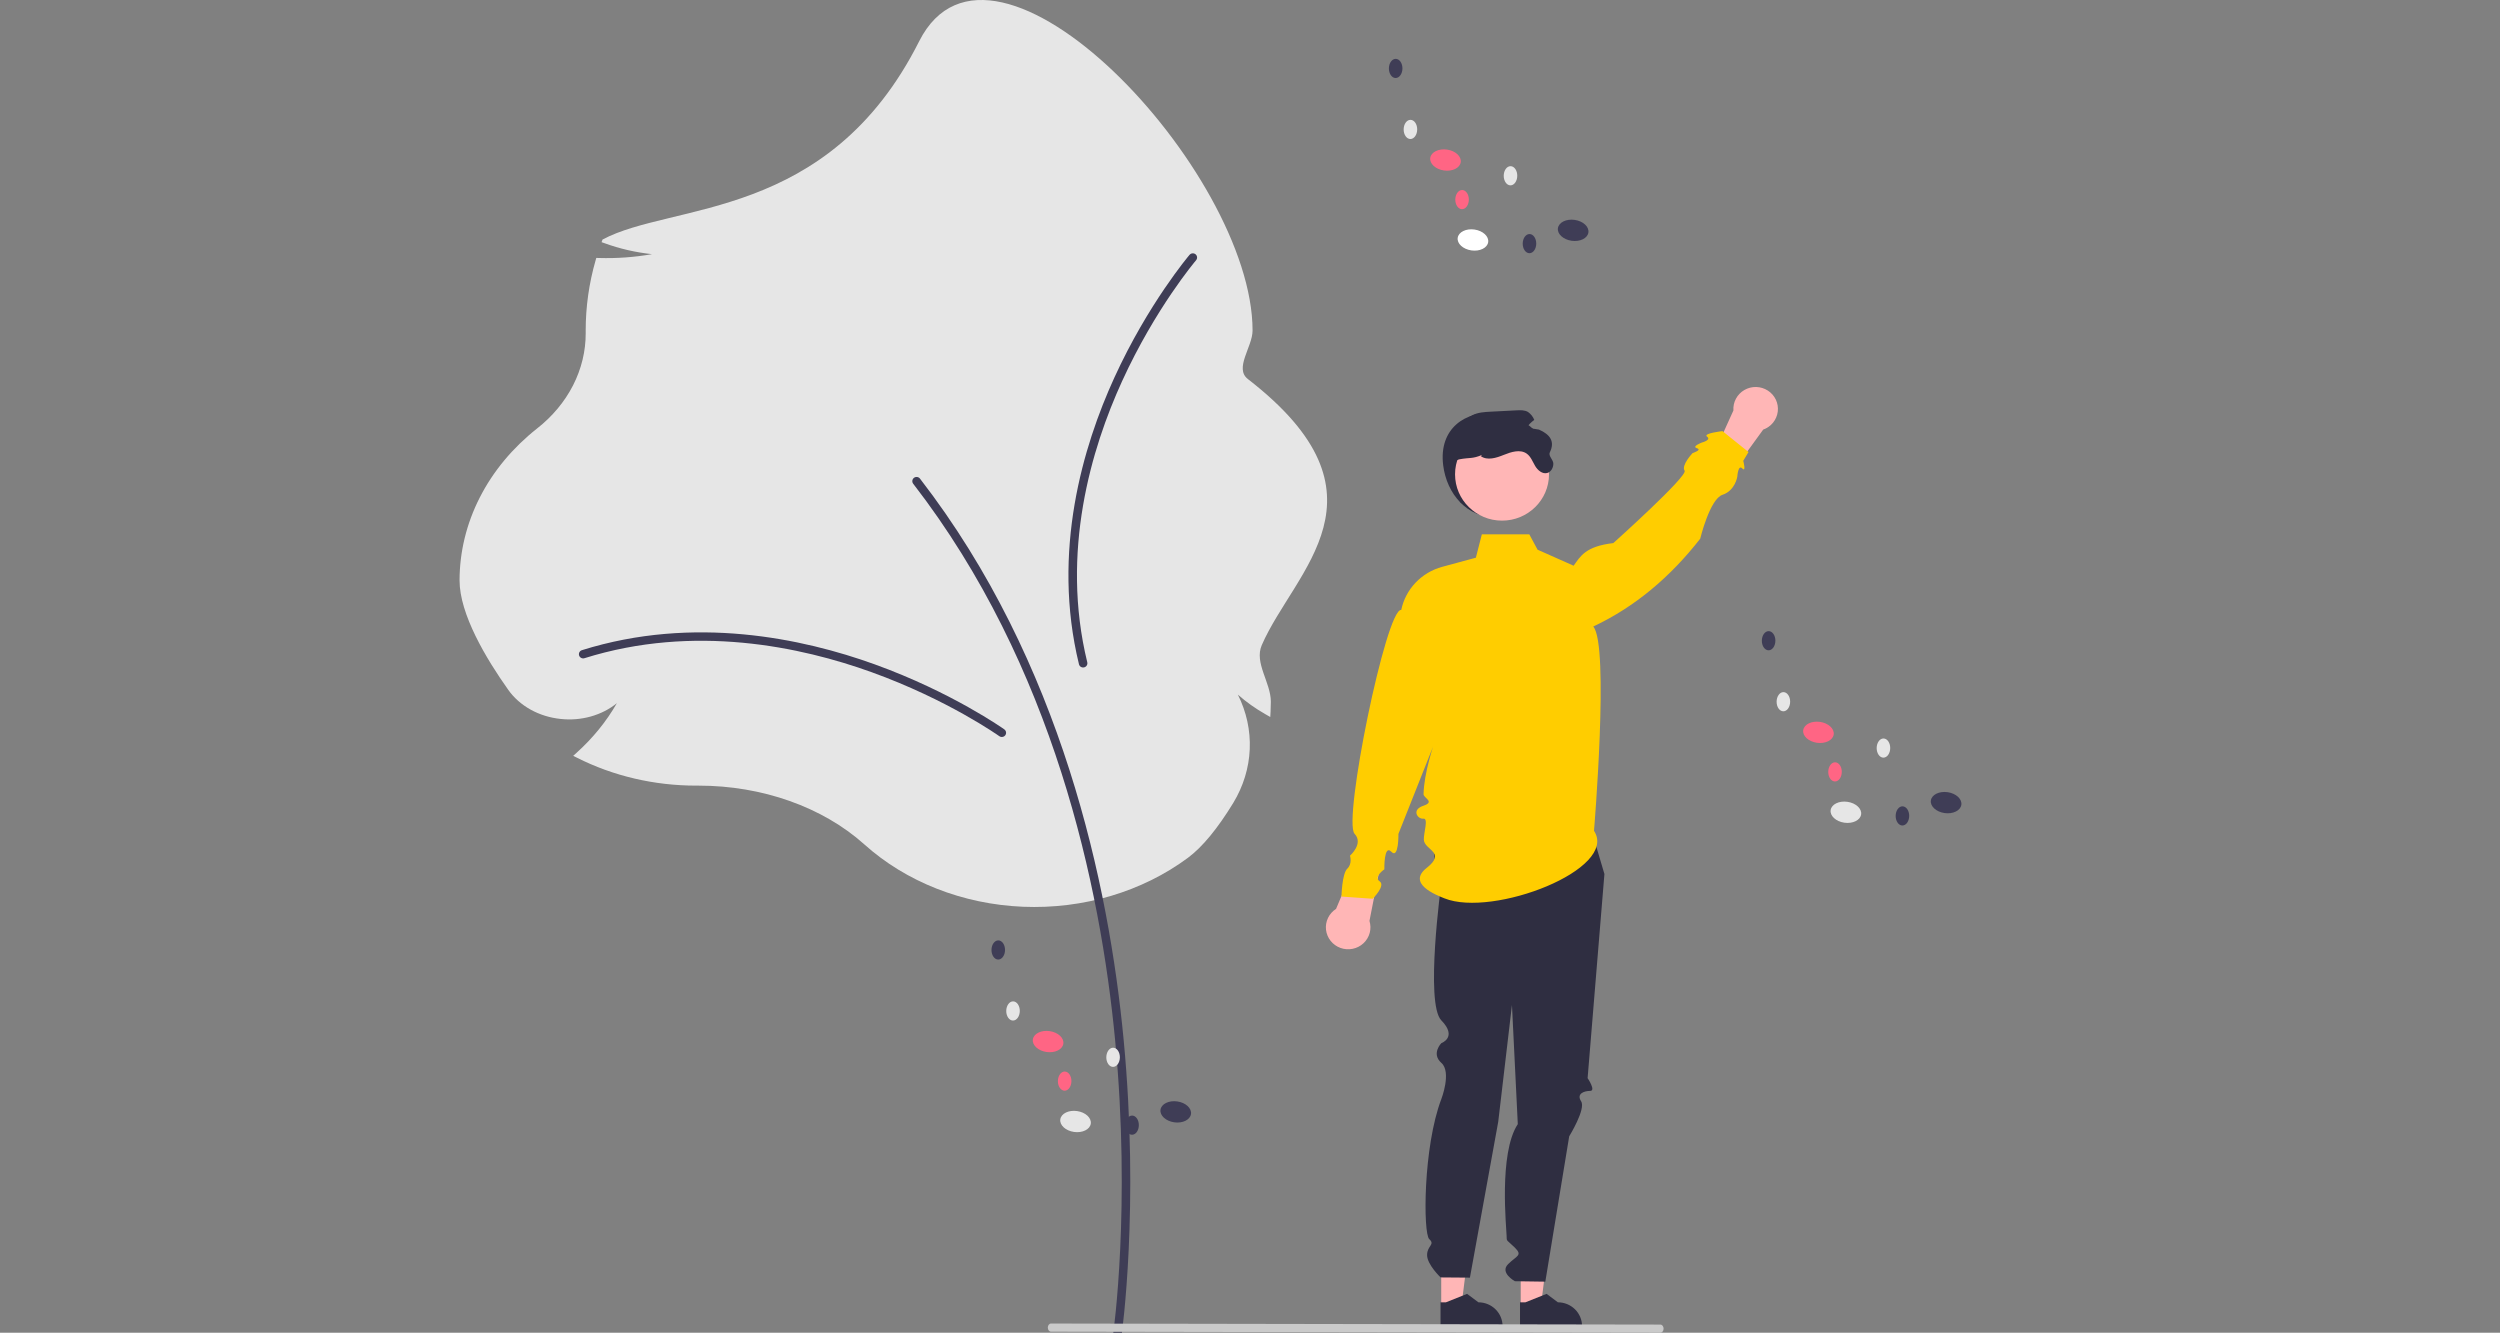 <svg width="272" height="145" viewBox="0 0 272 145" fill="none" xmlns="http://www.w3.org/2000/svg">
<rect x="0" y="0" width="272" height="145" fill="#808080" stroke="none"/>
<g clip-path="url(#clip0_522_31072)">
<path d="M94.02 91.853C89.49 87.8 82.924 85.476 76.007 85.476L75.741 85.476C71.185 85.478 66.71 84.43 62.775 82.439L62.365 82.232L62.695 81.937C64.481 80.334 65.972 78.503 67.116 76.507C66.303 77.165 65.334 77.659 64.277 77.955C63.219 78.251 62.1 78.342 60.998 78.222C59.834 78.101 58.717 77.754 57.73 77.206C56.743 76.657 55.912 75.922 55.299 75.055C52.882 71.653 50 66.825 50 63.147C50.004 60.038 50.754 56.964 52.203 54.121C53.653 51.278 55.769 48.727 58.417 46.633C60.093 45.322 61.433 43.718 62.347 41.928C63.262 40.137 63.731 38.2 63.724 36.242L63.723 35.963C63.722 33.385 64.085 30.816 64.804 28.314L64.877 28.062L65.177 28.071C67.109 28.128 69.042 27.987 70.937 27.652C69.16 27.463 67.421 27.062 65.771 26.46L65.449 26.347L65.558 26.061C73.099 22.011 90.121 24.108 100.001 4.499C108.012 -11.401 136.279 18.614 136.279 35.963C136.279 37.733 134.259 40.072 135.771 41.243C152.115 53.891 140.838 62.013 137.282 70.186C136.439 72.125 138.268 74.254 138.268 76.352C138.268 76.707 138.257 77.075 138.237 77.444L138.205 78.01L137.66 77.696C136.582 77.083 135.583 76.372 134.68 75.575C135.617 77.446 136.059 79.475 135.972 81.514C135.886 83.553 135.274 85.549 134.181 87.355C132.468 90.159 130.811 92.167 129.256 93.322C124.274 97.02 117.851 98.928 111.302 98.655C104.752 98.382 98.57 95.949 94.02 91.853Z" fill="#E6E6E6"/>
<path d="M121.577 145.618C121.688 145.618 121.796 145.578 121.881 145.506C121.965 145.433 122.02 145.334 122.036 145.225C122.056 145.088 123.987 131.362 122.252 113.119C120.65 96.27 115.505 72.003 100.093 52.073C100.056 52.025 100.01 51.985 99.957 51.955C99.904 51.925 99.846 51.905 99.785 51.897C99.725 51.889 99.663 51.892 99.605 51.908C99.546 51.923 99.49 51.95 99.442 51.986C99.393 52.023 99.352 52.068 99.322 52.12C99.291 52.172 99.271 52.23 99.263 52.289C99.255 52.349 99.259 52.409 99.274 52.467C99.29 52.525 99.317 52.58 99.354 52.628C114.634 72.386 119.737 96.475 121.328 113.204C123.053 131.341 121.136 144.96 121.117 145.096C121.107 145.161 121.112 145.227 121.131 145.29C121.15 145.353 121.182 145.411 121.226 145.46C121.27 145.51 121.323 145.549 121.384 145.577C121.445 145.604 121.51 145.618 121.577 145.618Z" fill="#3F3D56"/>
<path d="M108.999 80.186C109.097 80.186 109.193 80.155 109.272 80.098C109.352 80.042 109.411 79.962 109.441 79.87C109.472 79.778 109.472 79.679 109.441 79.587C109.411 79.495 109.352 79.415 109.273 79.358C109.217 79.318 103.578 75.315 95.149 72.274C87.357 69.463 75.508 66.915 63.309 70.74C63.251 70.758 63.197 70.788 63.15 70.826C63.103 70.865 63.065 70.913 63.037 70.966C63.009 71.019 62.992 71.078 62.987 71.138C62.981 71.197 62.988 71.258 63.007 71.315C63.025 71.372 63.055 71.425 63.094 71.471C63.134 71.517 63.182 71.555 63.236 71.583C63.29 71.61 63.35 71.627 63.41 71.632C63.471 71.637 63.532 71.63 63.59 71.612C75.539 67.865 87.174 70.371 94.83 73.133C103.139 76.131 108.672 80.059 108.727 80.098C108.806 80.155 108.901 80.186 108.999 80.186Z" fill="#3F3D56"/>
<path d="M130.244 28.05C130.251 27.954 130.227 27.858 130.175 27.776C130.124 27.694 130.047 27.63 129.956 27.593C129.865 27.557 129.765 27.55 129.67 27.573C129.575 27.596 129.489 27.648 129.426 27.722C129.382 27.774 124.923 33.027 121.238 41.092C117.831 48.547 114.399 60.009 117.392 72.272C117.421 72.39 117.496 72.492 117.601 72.556C117.706 72.619 117.833 72.638 117.952 72.61C118.072 72.582 118.175 72.508 118.24 72.404C118.304 72.301 118.324 72.177 118.295 72.059C115.363 60.046 118.737 48.793 122.085 41.468C125.717 33.518 130.092 28.363 130.136 28.312C130.199 28.238 130.237 28.146 130.244 28.05Z" fill="#3F3D56"/>
<path d="M157.019 50.626C157.41 53.74 159.6 56.307 162.784 56.307C164.313 56.307 165.779 55.708 166.86 54.643C167.941 53.578 168.549 52.133 168.549 50.626C168.549 47.489 165.954 45.236 162.784 44.946C159.42 44.638 156.516 46.629 157.019 50.626Z" fill="#2F2E41"/>
<path d="M165.454 142.108L167.649 142.108L168.694 133.765L165.453 133.765L165.454 142.108Z" fill="#FFB6B6"/>
<path d="M165.377 144.366L172.128 144.365V144.281C172.128 143.595 171.851 142.936 171.358 142.451C170.865 141.965 170.197 141.692 169.5 141.692H169.5L168.267 140.771L165.966 141.692L165.377 141.692L165.377 144.366Z" fill="#2F2E41"/>
<path d="M156.806 142.108L159.002 142.108L160.046 133.765L156.806 133.765L156.806 142.108Z" fill="#FFB6B6"/>
<path d="M156.729 144.366L163.48 144.365V144.281C163.48 143.595 163.203 142.936 162.711 142.451C162.218 141.965 161.549 141.692 160.853 141.692H160.852L159.619 140.771L157.318 141.692L156.729 141.692L156.729 144.366Z" fill="#2F2E41"/>
<path d="M173.009 89.852L174.561 95.095L172.732 117.302C172.732 117.302 173.674 118.69 173.009 118.69C172.344 118.69 171.491 118.998 172.028 119.827C172.565 120.657 170.729 123.633 170.729 123.633L168.131 139.445L164.82 139.397C164.82 139.397 163.137 138.473 164.082 137.539C165.026 136.605 165.692 136.605 164.805 135.731C163.918 134.857 163.918 135.121 163.918 134.443C163.918 133.765 163.029 125.482 165.136 122.305L164.501 109.35L163.006 122.057L159.927 139.008L156.738 138.983C156.738 138.983 155.265 137.584 155.267 136.548C155.27 135.513 156.178 135.427 155.502 134.814C154.827 134.202 154.827 124.794 156.822 119.564C156.822 119.564 157.951 116.642 156.82 115.641C155.688 114.64 156.818 113.494 156.818 113.494C156.818 113.494 158.61 112.856 156.817 111.017C155.023 109.178 156.807 96.172 156.807 96.172C156.807 96.172 154.846 90.922 156.832 88.857C158.818 86.793 173.009 89.852 173.009 89.852Z" fill="#2F2E41"/>
<path d="M145.364 98.885L148.134 92.291L150.316 93.485L148.998 100.193C149.13 100.618 149.139 101.071 149.024 101.501C148.909 101.931 148.675 102.32 148.347 102.626C148.02 102.932 147.613 103.141 147.171 103.231C146.729 103.322 146.271 103.289 145.847 103.136C145.424 102.984 145.052 102.718 144.773 102.368C144.494 102.019 144.32 101.6 144.27 101.158C144.22 100.716 144.296 100.27 144.489 99.868C144.682 99.466 144.986 99.126 145.364 98.885Z" fill="#FFB6B6"/>
<path d="M191.834 46.742L187.62 52.546L185.77 50.896L188.596 44.657C188.565 44.213 188.66 43.77 188.871 43.377C189.082 42.984 189.399 42.657 189.788 42.432C190.178 42.208 190.623 42.094 191.074 42.105C191.524 42.116 191.963 42.251 192.341 42.494C192.718 42.737 193.02 43.079 193.211 43.481C193.402 43.884 193.475 44.331 193.422 44.773C193.37 45.214 193.193 45.632 192.912 45.98C192.632 46.328 192.258 46.592 191.834 46.742Z" fill="#FFB6B6"/>
<path d="M173.427 90.389C176.16 94.566 162.422 99.866 157.151 97.738C156.228 97.366 153.053 96.135 155.223 94.428C157.393 92.722 154.971 92.482 154.914 91.371C154.876 90.628 155.459 88.999 154.851 89.069C154.242 89.139 153.529 88.112 154.855 87.67C156.181 87.228 154.869 86.825 154.881 86.406C155.008 81.827 158.573 74.545 158.573 74.545L152.149 90.725C152.149 90.725 152.196 93.524 151.377 92.669C150.558 91.813 150.618 94.582 150.618 94.582C150.618 94.582 149.399 95.419 150.1 95.885C150.8 96.352 149.346 97.785 149.346 97.785L145.952 97.546C145.952 97.546 146.005 95.062 146.584 94.512C147.164 93.963 146.879 93.099 146.879 93.099C146.879 93.099 148.388 91.782 147.377 90.714C146.076 89.34 150.819 66.129 152.456 66.359C152.687 65.249 153.225 64.224 154.011 63.397C154.797 62.57 155.8 61.973 156.908 61.672L160.574 60.678L161.225 58.133H166.386L167.285 59.805L171.21 61.55C171.949 60.522 172.501 59.44 175.528 59.088C175.528 59.088 183.684 51.777 183.286 51.206C182.887 50.635 184.152 49.298 184.152 49.298C184.152 49.298 185.231 48.95 184.622 48.764C184.013 48.578 185.165 48.148 185.165 48.148C185.165 48.148 186.231 47.872 185.728 47.509C185.225 47.145 187.407 46.906 187.407 46.906L190.238 49.182L189.666 50.138C189.666 50.138 190.014 51.44 189.559 50.965C189.104 50.489 189.018 51.868 189.018 51.868C189.018 51.868 188.786 53.378 187.407 53.833C186.028 54.288 184.983 58.611 184.983 58.611C181.731 62.776 177.894 66.026 173.346 68.165C175.118 70.17 173.427 90.389 173.427 90.389Z" fill="#FFCD00"/>
<path d="M163.421 56.645C166.244 56.645 168.533 54.389 168.533 51.607C168.533 48.825 166.244 46.57 163.421 46.57C160.598 46.57 158.309 48.825 158.309 51.607C158.309 54.389 160.598 56.645 163.421 56.645Z" fill="#FFB6B6"/>
<path d="M158.127 52.156C158.289 53.251 159.236 54.778 159.014 54.778C158.793 54.778 157.216 50.265 158.793 49.971C159.936 49.758 160.192 49.945 161.26 49.488L161.11 49.628C161.817 50.135 162.801 49.823 163.609 49.493C164.418 49.165 165.4 48.853 166.11 49.357C166.555 49.674 166.744 50.225 167.021 50.692C167.298 51.162 167.81 51.605 168.338 51.461C168.762 51.345 169.006 50.878 169.003 50.445C169.001 50.013 168.429 49.601 168.622 49.213C169.193 48.063 168.679 47.279 167.436 46.738C166.983 46.67 166.531 46.601 166.079 46.53C166.316 46.207 166.603 45.922 166.93 45.687C166.792 45.338 166.553 45.036 166.243 44.82C165.881 44.608 165.433 44.623 165.014 44.645C164.079 44.693 163.144 44.741 162.209 44.789C161.518 44.824 160.801 44.865 160.183 45.178C159.411 45.569 158.906 46.331 158.538 47.107C157.713 48.85 157.844 50.253 158.127 52.156Z" fill="#2F2E41"/>
<path d="M114.348 144.886L180.652 145C180.744 145 180.833 144.953 180.898 144.87C180.963 144.787 181 144.675 181 144.557C181 144.44 180.963 144.327 180.898 144.244C180.833 144.161 180.744 144.114 180.652 144.114L114.348 144C114.256 144 114.167 144.047 114.102 144.13C114.037 144.213 114 144.325 114 144.443C114 144.56 114.037 144.673 114.102 144.756C114.167 144.839 114.256 144.886 114.348 144.886Z" fill="#CACACA"/>
<path d="M118.677 122.257C118.769 121.629 118.102 121.014 117.187 120.883C116.271 120.751 115.453 121.154 115.361 121.781C115.268 122.409 115.935 123.024 116.851 123.156C117.767 123.287 118.584 122.885 118.677 122.257Z" fill="#E6E6E6"/>
<path d="M129.58 121.209C129.672 120.581 129.005 119.966 128.089 119.835C127.174 119.704 126.356 120.106 126.263 120.734C126.171 121.361 126.838 121.977 127.754 122.108C128.669 122.239 129.487 121.837 129.58 121.209Z" fill="#3F3D56"/>
<path d="M115.691 113.56C115.784 112.932 115.117 112.317 114.201 112.185C113.285 112.054 112.468 112.457 112.375 113.084C112.282 113.712 112.95 114.327 113.865 114.458C114.781 114.59 115.599 114.187 115.691 113.56Z" fill="#FF6584"/>
<path d="M110.954 109.998C110.958 109.422 110.632 108.952 110.225 108.949C109.818 108.946 109.485 109.411 109.48 109.987C109.476 110.563 109.802 111.033 110.209 111.036C110.616 111.039 110.949 110.574 110.954 109.998Z" fill="#E6E6E6"/>
<path d="M109.347 103.362C109.351 102.786 109.025 102.316 108.618 102.313C108.212 102.31 107.878 102.775 107.874 103.351C107.869 103.927 108.196 104.397 108.602 104.4C109.009 104.403 109.343 103.938 109.347 103.362Z" fill="#3F3D56"/>
<path d="M121.841 115.04C121.845 114.464 121.519 113.994 121.112 113.991C120.705 113.988 120.372 114.453 120.367 115.029C120.363 115.605 120.689 116.075 121.096 116.078C121.503 116.081 121.836 115.616 121.841 115.04Z" fill="#E6E6E6"/>
<path d="M116.572 117.632C116.576 117.055 116.25 116.586 115.843 116.583C115.436 116.58 115.103 117.044 115.099 117.621C115.094 118.197 115.42 118.667 115.827 118.67C116.234 118.673 116.567 118.208 116.572 117.632Z" fill="#FF6584"/>
<path d="M123.906 122.423C123.911 121.846 123.584 121.377 123.177 121.374C122.771 121.371 122.437 121.835 122.433 122.412C122.428 122.988 122.755 123.458 123.161 123.461C123.568 123.464 123.902 122.999 123.906 122.423Z" fill="#3F3D56"/>
<path d="M202.491 88.611C202.584 87.984 201.917 87.368 201.001 87.237C200.085 87.106 199.268 87.508 199.175 88.136C199.083 88.764 199.75 89.379 200.666 89.51C201.581 89.641 202.399 89.239 202.491 88.611Z" fill="#E6E6E6"/>
<path d="M213.394 87.564C213.487 86.936 212.82 86.321 211.904 86.189C210.988 86.058 210.171 86.46 210.078 87.088C209.986 87.716 210.653 88.331 211.568 88.462C212.484 88.594 213.302 88.191 213.394 87.564Z" fill="#3F3D56"/>
<path d="M199.506 79.915C199.598 79.287 198.931 78.672 198.015 78.541C197.1 78.41 196.282 78.812 196.19 79.44C196.097 80.067 196.764 80.683 197.68 80.814C198.596 80.945 199.413 80.543 199.506 79.915Z" fill="#FF6584"/>
<path d="M194.768 76.352C194.773 75.776 194.447 75.306 194.04 75.303C193.633 75.3 193.3 75.765 193.295 76.341C193.291 76.918 193.617 77.387 194.024 77.39C194.431 77.393 194.764 76.929 194.768 76.352Z" fill="#E6E6E6"/>
<path d="M193.162 69.717C193.166 69.14 192.84 68.671 192.433 68.668C192.026 68.665 191.693 69.129 191.688 69.706C191.684 70.282 192.01 70.751 192.417 70.754C192.824 70.757 193.157 70.293 193.162 69.717Z" fill="#3F3D56"/>
<path d="M205.655 81.394C205.66 80.818 205.333 80.349 204.927 80.346C204.52 80.343 204.186 80.807 204.182 81.383C204.178 81.96 204.504 82.429 204.911 82.432C205.317 82.435 205.651 81.971 205.655 81.394Z" fill="#E6E6E6"/>
<path d="M200.386 83.987C200.391 83.411 200.065 82.941 199.658 82.938C199.251 82.935 198.918 83.4 198.913 83.976C198.909 84.552 199.235 85.022 199.642 85.025C200.049 85.028 200.382 84.563 200.386 83.987Z" fill="#FF6584"/>
<path d="M207.721 88.777C207.725 88.201 207.399 87.731 206.992 87.728C206.585 87.725 206.252 88.19 206.248 88.766C206.243 89.342 206.569 89.812 206.976 89.815C207.383 89.818 207.716 89.353 207.721 88.777Z" fill="#3F3D56"/>
<path d="M161.914 26.347C162.007 25.719 161.34 25.104 160.424 24.973C159.508 24.841 158.691 25.244 158.598 25.871C158.506 26.499 159.173 27.114 160.089 27.245C161.004 27.377 161.822 26.974 161.914 26.347Z" fill="white"/>
<path d="M172.817 25.298C172.91 24.67 172.243 24.055 171.327 23.924C170.411 23.792 169.594 24.195 169.501 24.823C169.409 25.45 170.076 26.065 170.992 26.197C171.907 26.328 172.725 25.926 172.817 25.298Z" fill="#3F3D56"/>
<path d="M158.929 17.649C159.022 17.022 158.354 16.407 157.439 16.275C156.523 16.144 155.705 16.546 155.613 17.174C155.52 17.802 156.187 18.417 157.103 18.548C158.019 18.68 158.836 18.277 158.929 17.649Z" fill="#FF6584"/>
<path d="M154.191 14.087C154.196 13.511 153.87 13.041 153.463 13.038C153.056 13.035 152.723 13.499 152.718 14.076C152.714 14.652 153.04 15.122 153.447 15.125C153.854 15.128 154.187 14.663 154.191 14.087Z" fill="#E6E6E6"/>
<path d="M152.585 7.451C152.589 6.875 152.263 6.405 151.856 6.402C151.449 6.399 151.116 6.864 151.112 7.44C151.107 8.016 151.433 8.486 151.84 8.489C152.247 8.492 152.58 8.027 152.585 7.451Z" fill="#3F3D56"/>
<path d="M165.078 19.129C165.083 18.552 164.757 18.083 164.35 18.08C163.943 18.077 163.609 18.541 163.605 19.118C163.601 19.694 163.927 20.164 164.334 20.167C164.741 20.17 165.074 19.705 165.078 19.129Z" fill="#E6E6E6"/>
<path d="M159.81 21.721C159.814 21.145 159.488 20.676 159.081 20.673C158.674 20.67 158.341 21.134 158.336 21.71C158.332 22.287 158.658 22.756 159.065 22.759C159.472 22.762 159.805 22.298 159.81 21.721Z" fill="#FF6584"/>
<path d="M167.144 26.512C167.148 25.935 166.822 25.466 166.415 25.463C166.008 25.46 165.675 25.924 165.671 26.501C165.666 27.077 165.992 27.546 166.399 27.549C166.806 27.552 167.139 27.088 167.144 26.512Z" fill="#3F3D56"/>
</g>
<defs>
<clipPath id="clip0_522_31072">
<rect width="272" height="145" fill="white"/>
</clipPath>
</defs>
</svg>
